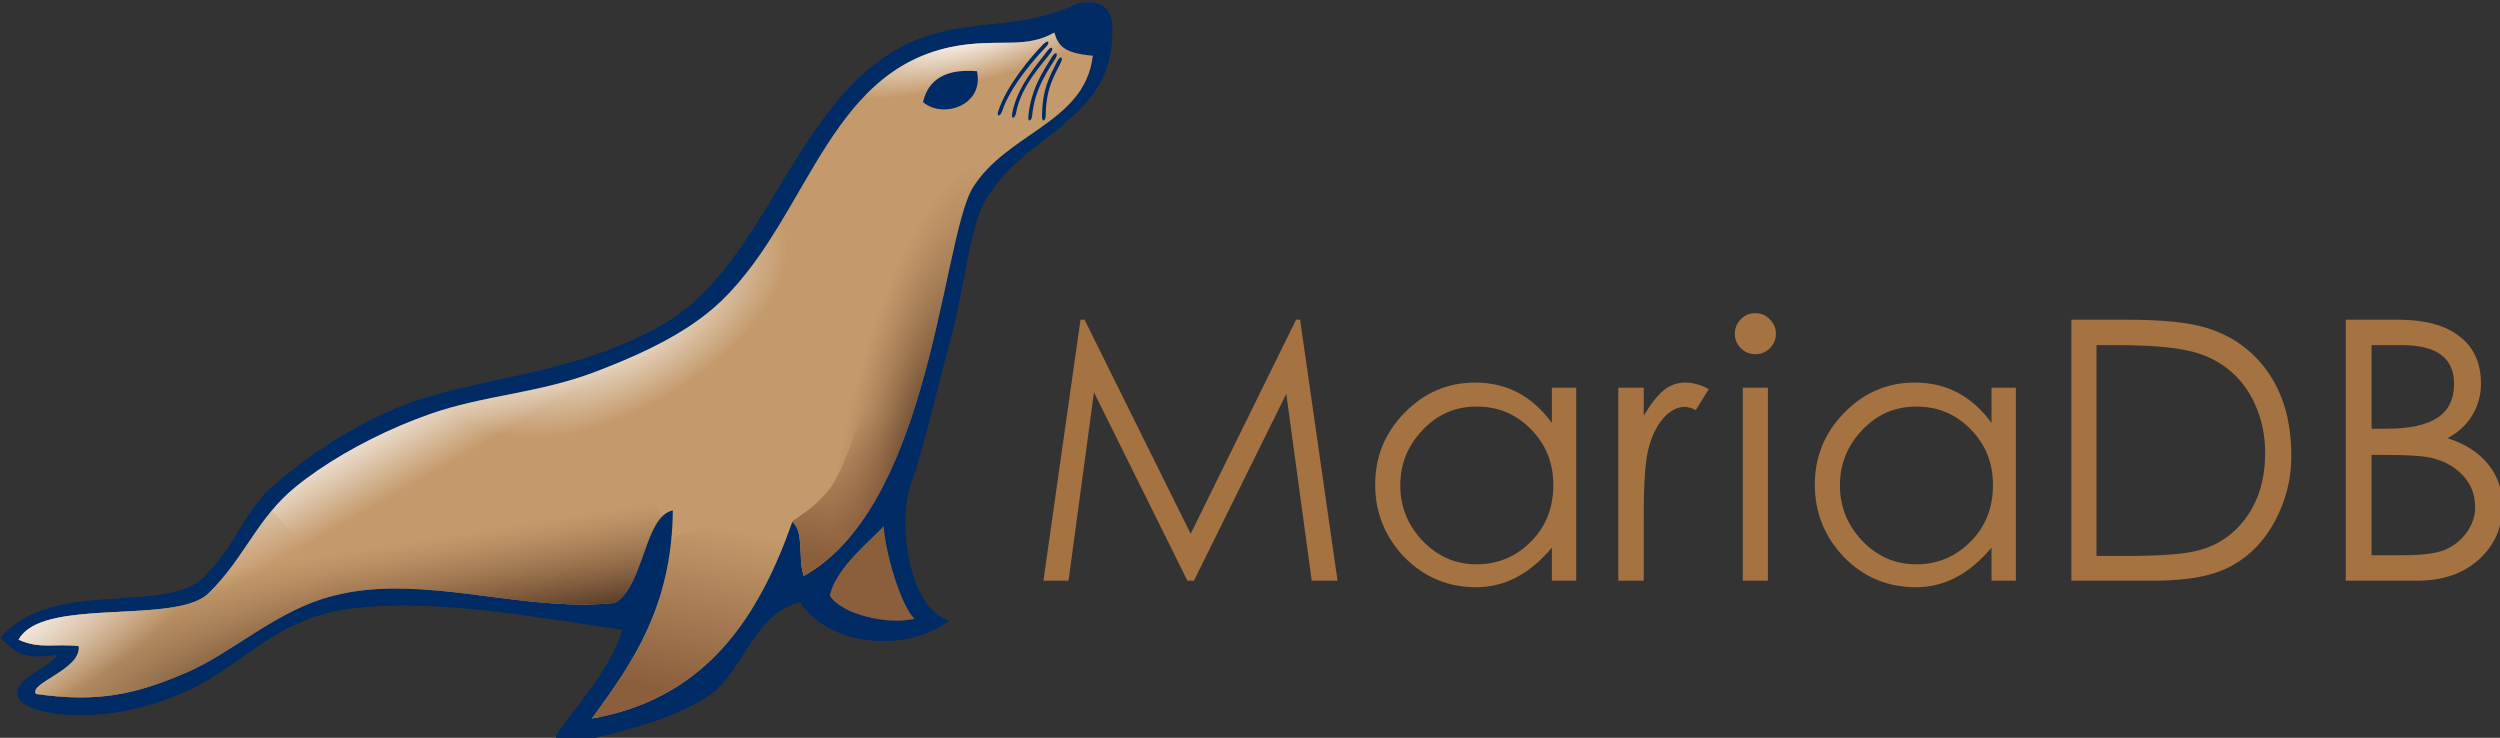 <?xml version="1.0" encoding="UTF-8" standalone="no"?>
<!-- Created with Inkscape (http://www.inkscape.org/) -->

<svg
   xmlns:dc="http://purl.org/dc/elements/1.1/"
   xmlns:cc="http://creativecommons.org/ns#"
   xmlns:rdf="http://www.w3.org/1999/02/22-rdf-syntax-ns#"
   xmlns:svg="http://www.w3.org/2000/svg"
   xmlns="http://www.w3.org/2000/svg"
   xmlns:xlink="http://www.w3.org/1999/xlink"
   xmlns:sodipodi="http://sodipodi.sourceforge.net/DTD/sodipodi-0.dtd"
   xmlns:inkscape="http://www.inkscape.org/namespaces/inkscape"
   version="1.1"
   width="150"
   height="44.268"
   id="svg2"
   inkscape:version="0.48.2 r9819"
   sodipodi:docname="mariadb-colored.svg">
  <rect width="100%" height="100%" fill="#333333" stroke="none"/>
  <sodipodi:namedview
     pagecolor="#ffffff"
     bordercolor="#666666"
     borderopacity="1"
     objecttolerance="10"
     gridtolerance="10"
     guidetolerance="10"
     inkscape:pageopacity="0"
     inkscape:pageshadow="2"
     inkscape:window-width="1366"
     inkscape:window-height="716"
     id="namedview76"
     showgrid="false"
     fit-margin-top="0"
     fit-margin-left="0"
     fit-margin-right="0"
     fit-margin-bottom="0"
     inkscape:zoom="0.8465583"
     inkscape:cx="202.312"
     inkscape:cy="59.706107"
     inkscape:window-x="-8"
     inkscape:window-y="-8"
     inkscape:window-maximized="1"
     inkscape:current-layer="svg2" />
  <defs
     id="defs4">
    <radialGradient
       cx="341.461"
       cy="3.398"
       r="19.312"
       fx="341.461"
       fy="3.398"
       id="radialGradient4419"
       xlink:href="#linearGradient4033"
       gradientUnits="userSpaceOnUse"
       gradientTransform="matrix(0.108,0.393,-1.445,0.397,378.333,162.038)" />
    <linearGradient
       id="linearGradient4033">
      <stop
         id="stop4035"
         style="stop-color:#ffffff;stop-opacity:1"
         offset="0" />
      <stop
         id="stop4037"
         style="stop-color:#ffffff;stop-opacity:0"
         offset="1" />
    </linearGradient>
    <linearGradient
       x1="304.5"
       y1="111.746"
       x2="309.957"
       y2="84.313"
       id="linearGradient4421"
       xlink:href="#linearGradient3898"
       gradientUnits="userSpaceOnUse"
       gradientTransform="translate(60.274,293.213)" />
    <linearGradient
       id="linearGradient3898">
      <stop
         id="stop3900"
         style="stop-color:#8b5e3c;stop-opacity:1"
         offset="0" />
      <stop
         id="stop3902"
         style="stop-color:#8b5e3c;stop-opacity:0"
         offset="1" />
    </linearGradient>
    <linearGradient
       x1="332.708"
       y1="90.097"
       x2="335.422"
       y2="66.26"
       id="linearGradient4423"
       xlink:href="#linearGradient3913"
       gradientUnits="userSpaceOnUse"
       gradientTransform="translate(60.285,293.213)" />
    <linearGradient
       id="linearGradient3913">
      <stop
         id="stop3915"
         style="stop-color:#8b5e3c;stop-opacity:1"
         offset="0" />
      <stop
         id="stop3917"
         style="stop-color:#8b5e3c;stop-opacity:0"
         offset="1" />
    </linearGradient>
    <linearGradient
       x1="253.812"
       y1="63.156"
       x2="261.312"
       y2="76.328"
       id="linearGradient4425"
       xlink:href="#linearGradient3957"
       gradientUnits="userSpaceOnUse"
       gradientTransform="translate(60.285,293.213)" />
    <linearGradient
       id="linearGradient3957">
      <stop
         id="stop3959"
         style="stop-color:#ffffff;stop-opacity:1"
         offset="0" />
      <stop
         id="stop3961"
         style="stop-color:#ffffff;stop-opacity:0"
         offset="1" />
    </linearGradient>
    <linearGradient
       x1="267.74"
       y1="101.21"
       x2="265.237"
       y2="85.654"
       id="linearGradient4427"
       xlink:href="#linearGradient4005"
       gradientUnits="userSpaceOnUse"
       gradientTransform="translate(60.285,293.213)" />
    <linearGradient
       id="linearGradient4005">
      <stop
         id="stop4007"
         style="stop-color:#543824;stop-opacity:1"
         offset="0" />
      <stop
         id="stop4009"
         style="stop-color:#8b5e3c;stop-opacity:0"
         offset="1" />
    </linearGradient>
    <radialGradient
       cx="343.738"
       cy="56.989"
       r="34.531"
       fx="343.738"
       fy="56.989"
       id="radialGradient4429"
       xlink:href="#linearGradient4054"
       gradientUnits="userSpaceOnUse"
       gradientTransform="matrix(0.294,-1.327,0.372,0.082,280.047,815.827)" />
    <linearGradient
       id="linearGradient4054">
      <stop
         id="stop4056"
         style="stop-color:#543824;stop-opacity:1"
         offset="0" />
      <stop
         id="stop4058"
         style="stop-color:#8b5e3c;stop-opacity:0"
         offset="1" />
    </linearGradient>
    <linearGradient
       x1="195.594"
       y1="96.764"
       x2="248.625"
       y2="96.764"
       id="linearGradient4431"
       xlink:href="#linearGradient4080"
       gradientUnits="userSpaceOnUse"
       gradientTransform="translate(60.285,293.213)" />
    <linearGradient
       id="linearGradient4080">
      <stop
         id="stop4082"
         style="stop-color:#c49a6c;stop-opacity:1"
         offset="0" />
      <stop
         id="stop4084"
         style="stop-color:#c49a6c;stop-opacity:0"
         offset="1" />
    </linearGradient>
    <radialGradient
       cx="197.63"
       cy="91.406"
       r="18.125"
       fx="197.63"
       fy="91.406"
       id="radialGradient4433"
       xlink:href="#linearGradient4020"
       gradientUnits="userSpaceOnUse"
       gradientTransform="matrix(0.37,0.8,-1.886,0.871,351.145,155.152)" />
    <linearGradient
       id="linearGradient4020">
      <stop
         id="stop4022"
         style="stop-color:#ffffff;stop-opacity:1"
         offset="0" />
      <stop
         id="stop4024"
         style="stop-color:#ffffff;stop-opacity:0"
         offset="1" />
    </linearGradient>
    <radialGradient
       cx="246.818"
       cy="20.587"
       r="49.281"
       fx="246.818"
       fy="20.587"
       id="radialGradient4435"
       xlink:href="#linearGradient4093"
       gradientUnits="userSpaceOnUse"
       gradientTransform="matrix(0.155,0.273,-0.536,0.305,325.6,269.42)" />
    <linearGradient
       id="linearGradient4093">
      <stop
         id="stop4095"
         style="stop-color:#ffffff;stop-opacity:1"
         offset="0" />
      <stop
         id="stop4097"
         style="stop-color:#ffffff;stop-opacity:0"
         offset="1" />
    </linearGradient>
  </defs>
  <g
     transform="matrix(0.371,0,0,0.371,-40.186,-175.486)"
     id="layer1">
    <g
       transform="translate(1582.22,194.893)"
       id="g4349">
      <g
         transform="translate(-1726.766,-14.178)"
         id="g4351">
        <g
           id="g4353">
          <path
             d="m 428.822,292.659 c -2.779,0.089 -1.9,0.89 -7.905,2.367 -6.064,1.492 -13.471,1.035 -20.001,3.773 -19.493,8.175 -23.404,36.116 -41.125,46.125 -13.246,7.482 -26.61,8.079 -38.625,11.844 -7.896,2.476 -16.534,7.554 -23.688,13.719 -5.553,4.787 -5.698,8.996 -11.5,15 -6.206,6.422 -24.665,0.109 -33.031,9.938 2.695,2.725 3.877,3.488 9.188,2.781 -1.1,2.084 -7.581,3.84 -6.312,6.906 1.335,3.226 17.005,5.413 31.25,-3.188 6.634,-4.005 11.918,-9.778 22.25,-11.156 13.37,-1.782 28.772,1.143 44.25,3.375 -2.295,6.843 -6.903,11.394 -10.594,16.844 -1.143,1.231 2.296,1.369 6.219,0.625 7.057,-1.745 12.143,-3.15 17.469,-6.25 6.543,-3.809 7.535,-13.574 15.562,-15.688 4.473,6.875 16.639,8.499 24.188,3 -6.624,-1.875 -8.455,-15.975 -6.219,-22.188 2.118,-5.881 4.211,-15.289 6.344,-23.062 2.29,-8.349 3.135,-18.872 5.906,-23.125 4.17,-6.398 8.777,-8.596 12.777,-12.204 4,-3.608 7.661,-7.12 7.541,-15.376 -0.039,-2.659 -1.414,-4.141 -3.943,-4.061 z"
             id="path4355"
             style="fill:#002b64;fill-opacity:1;fill-rule:evenodd;stroke:none"
             inkscape:connector-curvature="0" />
          <path
             d="m 258.701,404.524 c 10.144,1.453 16.313,0 24.459,-3.533 6.931,-3.006 13.625,-9.203 21.81,-11.83 12.021,-3.857 25.203,0.005 38.053,0.775 3.129,0.188 6.238,0.19 9.307,-0.144 4.787,-2.942 4.688,-13.947 9.347,-14.955 -0.137,15.44 -6.467,24.691 -13.087,33.649 13.952,-2.464 22.301,-10.534 27.94,-21.312 1.711,-3.268 3.172,-6.784 4.464,-10.469 1.997,1.533 0.865,6.197 1.869,8.724 9.61,-5.353 15.113,-17.57 18.757,-29.926 4.216,-14.3 5.942,-28.78 8.661,-33.011 2.654,-4.13 6.784,-6.676 10.554,-9.32 4.284,-3.006 8.105,-6.139 8.765,-11.867 -4.518,-0.418 -5.563,-1.463 -6.231,-3.74 -2.262,1.275 -4.342,1.548 -6.692,1.618 -2.039,0.062 -4.279,-0.029 -7.015,0.252 -22.627,2.324 -25.502,27.263 -40.005,41.401 -1.055,1.028 -2.196,1.987 -3.402,2.887 -5.079,3.785 -11.31,6.49 -17.04,8.68 -9.275,3.544 -18.093,3.796 -26.795,6.855 -6.388,2.245 -12.879,5.502 -18.126,9.093 -1.312,0.897 -2.548,1.816 -3.685,2.746 -3.079,2.519 -5.1,5.314 -7.055,8.189 -2.016,2.963 -3.963,6.011 -6.931,8.923 -4.808,4.721 -22.774,1.377 -29.099,5.755 -0.705,0.487 -1.265,1.072 -1.646,1.774 3.451,1.568 5.756,0.606 9.726,1.045 0.521,3.767 -8.191,6.006 -6.903,7.741 z"
             id="path4357"
             style="fill:#c49a6c;stroke:none"
             inkscape:connector-curvature="0" />
          <path
             d="m 395.785,377.384 c 0.27,4.322 2.779,12.897 4.994,14.981 -4.338,1.055 -11.811,-0.688 -13.728,-3.748 0.985,-4.418 6.111,-8.457 8.734,-11.233 z"
             id="path4359"
             style="fill:#8b5e3c;fill-rule:evenodd"
             inkscape:connector-curvature="0" />
          <path
             d="m 423.378,297.557 c -2.262,1.275 -4.338,1.555 -6.688,1.625 -2.039,0.062 -4.295,-0.031 -7.031,0.25 -8.424,0.865 -14.12,4.872 -18.688,10.281 l 16.375,21.906 c 0.972,-4.19 1.87,-7.464 2.938,-9.125 2.654,-4.13 6.793,-6.668 10.562,-9.312 4.284,-3.006 8.09,-6.147 8.75,-11.875 -4.518,-0.418 -5.551,-1.473 -6.219,-3.75 z"
             id="path4361"
             style="fill:url(#radialGradient4419);fill-opacity:1;fill-rule:evenodd;stroke:none"
             inkscape:connector-curvature="0" />
          <path
             d="m 402.14,308.792 c 3.203,2.781 9.924,0.549 8.723,-4.984 -4.977,-0.412 -7.86,1.277 -8.723,4.984 z"
             id="path4363"
             style="fill:#002b64;fill-rule:evenodd"
             inkscape:connector-curvature="0" />
          <path
             d="m 424.471,302.326 c -0.852,1.787 -2.483,4.091 -2.483,8.64 -0.007,0.781 -0.593,1.316 -0.603,0.112 0.044,-4.446 1.221,-6.368 2.471,-8.894 0.581,-1.035 0.931,-0.608 0.615,0.142 z"
             id="path4365"
             style="fill:#002b64"
             inkscape:connector-curvature="0" />
          <path
             d="m 423.613,301.653 c -1.005,1.705 -3.425,4.815 -3.825,9.347 -0.074,0.777 -0.706,1.258 -0.61,0.057 0.436,-4.424 2.37,-7.193 3.838,-9.6 0.666,-0.979 0.979,-0.523 0.597,0.196 z"
             id="path4367"
             style="fill:#002b64"
             inkscape:connector-curvature="0" />
          <path
             d="m 422.831,300.761 c -1.145,1.614 -4.87,5.349 -5.649,9.832 -0.14,0.767 -0.81,1.195 -0.613,0.006 0.806,-4.373 4.017,-7.81 5.682,-10.083 0.746,-0.921 1.019,-0.44 0.58,0.245 z"
             id="path4369"
             style="fill:#002b64"
             inkscape:connector-curvature="0" />
          <path
             d="m 422.133,299.766 c -1.36,1.437 -5.801,6.2 -7.201,10.528 -0.248,0.74 -0.971,1.07 -0.608,-0.08 1.412,-4.216 5.301,-8.757 7.269,-10.773 0.869,-0.807 1.071,-0.292 0.54,0.325 z"
             id="path4371"
             style="fill:#002b64"
             inkscape:connector-curvature="0" />
          <path
             d="m 366.32,377.968 c -3.816,0.829 -4.779,0.74 -4.981,2.48 -0.202,1.74 -0.489,3.396 -0.849,4.979 -0.72,3.166 -1.732,6.04 -2.946,8.713 -2.427,5.346 -5.658,9.888 -8.958,14.354 13.952,-2.464 22.299,-10.534 27.938,-21.312 1.696,-3.24 3.154,-6.724 4.438,-10.375 -0.308,-0.734 -0.84,-0.759 -3.062,-1.062 -3.336,0.115 -7.772,1.397 -11.578,2.224 z"
             id="path4373"
             style="fill:url(#linearGradient4421);fill-opacity:1;stroke:none"
             inkscape:connector-curvature="0" />
          <path
             d="m 410.441,322.245 c -1.009,0.237 -5.463,1.067 -9.188,4.469 -3.758,3.433 -3.966,14.958 -5.562,21.156 -1.607,6.24 -6.058,20.04 -8.469,23.219 -2.41,3.179 -4.467,4.211 -6.25,5.531 0.05,0.052 0.079,0.126 0.125,0.188 1.854,1.614 0.795,6.143 1.781,8.625 9.61,-5.353 15.106,-17.581 18.75,-29.938 4.216,-14.3 5.937,-28.769 8.656,-33 0.054,-0.084 0.101,-0.168 0.156,-0.25 z"
             id="path4375"
             style="fill:url(#linearGradient4423);fill-opacity:1;fill-rule:evenodd;stroke:none"
             inkscape:connector-curvature="0" />
          <path
             d="m 369.066,341.37 c -0.892,0.825 -1.821,1.604 -2.812,2.344 -4.852,3.616 -10.737,6.237 -16.25,8.375 -0.009,0.003 -0.022,-0.003 -0.031,0 -0.25,0.097 -0.501,0.218 -0.75,0.312 -0.58,0.222 -1.142,0.428 -1.719,0.625 -0.031,0.01 -0.063,0.021 -0.094,0.031 -0.545,0.185 -1.114,0.365 -1.656,0.531 -0.041,0.013 -0.084,0.019 -0.125,0.031 -1.104,0.336 -2.188,0.632 -3.281,0.906 -2.269,0.569 -4.522,1.026 -6.75,1.469 -4.456,0.886 -8.836,1.721 -13.188,3.25 -6.388,2.245 -12.878,5.503 -18.125,9.094 -1.312,0.897 -2.55,1.82 -3.688,2.75 -3.079,2.519 -5.076,5.312 -7.031,8.188 -2.016,2.963 -3.97,6.026 -6.938,8.938 -0.377,0.37 -0.848,0.69 -1.375,0.969 l 0.031,0.031 70.344,-29.812 11.906,6.906 13.75,-19 -12.219,-5.938 z"
             id="path4377"
             style="fill:url(#linearGradient4425);fill-opacity:1;stroke:none"
             inkscape:connector-curvature="0" />
          <path
             d="m 340.097,367.307 c -9.798,0.112 -24.741,0.694 -36.719,1.688 -0.971,0.691 -1.915,1.385 -2.781,2.094 -3.079,2.519 -5.076,5.312 -7.031,8.188 -2.016,2.963 -3.97,6.026 -6.938,8.938 -4.808,4.721 -22.769,1.372 -29.094,5.75 -0.705,0.487 -1.275,1.079 -1.656,1.781 3.451,1.568 5.749,0.592 9.719,1.031 0.521,3.767 -8.194,6.015 -6.906,7.75 10.144,1.453 16.323,0.002 24.469,-3.531 6.931,-3.006 13.627,-9.217 21.812,-11.844 12.021,-3.857 25.212,0.011 38.062,0.781 3.129,0.188 6.212,0.209 9.281,-0.125 4.039,-2.482 4.625,-10.698 7.5,-13.812 -0.643,-2.5 -2.542,-5.243 -7.156,-7.406 -1.768,-0.829 -3.938,-1.237 -6.406,-1.281 -1.666,-0.03 -3.75,-0.028 -6.156,0 z"
             id="path4379"
             style="fill:url(#linearGradient4427);fill-opacity:1;fill-rule:evenodd;stroke:none"
             inkscape:connector-curvature="0" />
          <path
             d="m 390.566,310.213 c -7.453,9.096 -11.966,21.91 -20.906,30.625 -1.055,1.028 -2.2,1.975 -3.406,2.875 -5.079,3.785 -11.301,6.497 -17.031,8.688 -0.874,0.334 -1.759,0.626 -2.625,0.906 l 43.594,25.969 c 5.294,-6.23 8.842,-14.98 11.438,-23.781 4.216,-14.3 5.937,-28.769 8.656,-33 1.452,-2.259 3.341,-4.039 5.375,-5.625 l -25.094,-6.656 z"
             id="path4381"
             style="fill:url(#radialGradient4429);fill-opacity:1;fill-rule:evenodd;stroke:none"
             inkscape:connector-curvature="0" />
          <path
             d="m 296.816,374.87 c -1.199,1.431 -2.228,2.904 -3.25,4.406 -2.016,2.963 -3.97,6.026 -6.938,8.938 -4.808,4.721 -22.769,1.372 -29.094,5.75 -0.705,0.487 -1.275,1.079 -1.656,1.781 3.451,1.568 5.749,0.592 9.719,1.031 0.521,3.767 -8.194,6.015 -6.906,7.75 10.144,1.453 16.323,0.002 24.469,-3.531 6.931,-3.006 13.627,-9.217 21.812,-11.844 1.3,-0.417 2.613,-0.719 3.938,-0.969 l -12.094,-13.312 z"
             id="path4383"
             style="fill:url(#linearGradient4431);fill-opacity:1;stroke:none"
             inkscape:connector-curvature="0" />
          <path
             d="m 285.878,388.776 c -5.672,3.848 -22.303,1.006 -28.344,5.188 -0.705,0.487 -1.275,1.079 -1.656,1.781 3.451,1.568 5.749,0.592 9.719,1.031 0.521,3.767 -8.194,6.015 -6.906,7.75 10.144,1.453 16.323,0.002 24.469,-3.531 2.986,-1.295 5.933,-3.186 8.969,-5.125 l -6.25,-7.094 z"
             id="path4385"
             style="fill:url(#radialGradient4433);fill-opacity:1;fill-rule:evenodd;stroke:none"
             inkscape:connector-curvature="0" />
          <path
             d="m 395.691,305.088 c -10.868,8.706 -15.229,25.219 -26.031,35.75 -1.055,1.028 -2.2,1.975 -3.406,2.875 -5.079,3.785 -11.301,6.497 -17.031,8.688 -9.275,3.544 -18.11,3.785 -26.812,6.844 -2.773,0.975 -5.548,2.168 -8.25,3.469 l 13.781,25.562 c 5.019,0.599 10.087,1.356 15.094,1.656 1.804,0.108 3.588,0.138 5.375,0.094 l 7.469,-5.281 c 1.716,-4.193 2.725,-9.238 5.812,-9.906 -0.019,2.154 -0.193,4.165 -0.438,6.094 l 41.469,-29.406 c 3.434,-12.924 5.095,-25.192 7.562,-29.031 0.714,-1.111 1.546,-2.117 2.438,-3.031 l -17.031,-14.375 z"
             id="path4387"
             style="fill:url(#radialGradient4435);fill-opacity:1;stroke:none"
             inkscape:connector-curvature="0" />
        </g>
      </g>
      <g
         id="g4389"
         style="fill:#000000;fill-opacity:1">
        <g
           transform="translate(1.263,0)"
           id="g4391"
           style="font-size:58.792px;font-style:normal;font-variant:normal;font-weight:normal;font-stretch:normal;text-align:start;line-height:100%;writing-mode:lr-tb;text-anchor:start;fill:#a57242;fill-opacity:1;stroke:none;font-family:STHeiti;-inkscape-font-specification:STHeiti">
          <path
             d="m -1149.148,340.809 0,31.219 -3.939,0 0,-5.35 c -3.567,4.272 -7.643,6.408 -12.229,6.408 -4.586,0 -8.466,-1.627 -11.641,-4.88 -3.135,-3.292 -4.703,-7.192 -4.703,-11.7 0,-4.547 1.587,-8.427 4.762,-11.641 3.175,-3.253 6.977,-4.88 11.406,-4.88 5.095,3e-5 9.23,2.175 12.405,6.526 l 0,-5.703 3.939,0 m -3.704,15.756 c 0,-3.567 -1.195,-6.565 -3.586,-8.995 -2.391,-2.469 -5.33,-3.704 -8.819,-3.704 -3.449,3e-5 -6.369,1.274 -8.76,3.821 -2.391,2.508 -3.586,5.487 -3.586,8.936 0,3.449 1.215,6.448 3.645,8.995 2.43,2.508 5.33,3.763 8.701,3.763 3.41,10e-6 6.33,-1.215 8.76,-3.645 2.43,-2.43 3.645,-5.487 3.645,-9.172"
             id="path4393"
             style="fill:#a57242;fill-opacity:1"
             inkscape:connector-curvature="0" />
        </g>
        <g
           transform="translate(0.505,0)"
           id="g4395"
           style="font-size:58.792px;font-style:normal;font-variant:normal;font-weight:normal;font-stretch:normal;text-align:start;line-height:100%;writing-mode:lr-tb;text-anchor:start;fill:#a57242;fill-opacity:1;stroke:none;font-family:STHeiti;-inkscape-font-specification:STHeiti">
          <path
             d="m -1139.412,372.027 0,-42.213 8.76,0 c 5.997,4e-5 10.386,0.451 13.169,1.352 2.822,0.862 5.252,2.254 7.29,4.174 2.038,1.881 3.606,4.194 4.703,6.937 1.097,2.744 1.646,5.958 1.646,9.642 0,3.645 -0.862,7.094 -2.587,10.347 -1.685,3.214 -3.998,5.644 -6.938,7.29 -2.9,1.646 -7.094,2.469 -12.581,2.469 l -13.463,0 m 4.057,-3.998 4.88,0 c 5.095,1e-5 8.78,-0.255 11.053,-0.764 2.312,-0.51 4.331,-1.509 6.056,-2.998 1.725,-1.529 3.038,-3.371 3.939,-5.526 0.901,-2.156 1.352,-4.625 1.352,-7.408 0,-2.783 -0.529,-5.35 -1.587,-7.702 -1.019,-2.352 -2.489,-4.292 -4.409,-5.82 -1.921,-1.529 -4.194,-2.548 -6.82,-3.057 -2.587,-0.549 -6.408,-0.823 -11.464,-0.823 l -2.998,0 0,34.099"
             id="path4397"
             style="fill:#a57242;fill-opacity:1"
             inkscape:connector-curvature="0" />
        </g>
        <g
           transform="translate(0.505,0)"
           id="g4399"
           style="font-size:58.792px;font-style:normal;font-variant:normal;font-weight:normal;font-stretch:normal;text-align:start;line-height:100%;writing-mode:lr-tb;text-anchor:start;fill:#a57242;fill-opacity:1;stroke:none;font-family:STHeiti;-inkscape-font-specification:STHeiti">
          <path
             d="m -1193.843,332.107 c 0,-0.901 0.314,-1.685 0.941,-2.352 0.666,-0.666 1.45,-0.999 2.352,-0.999 0.941,5e-5 1.725,0.333 2.352,0.999 0.666,0.627 1,1.411 1,2.352 0,0.902 -0.333,1.685 -1,2.352 -0.627,0.627 -1.411,0.941 -2.352,0.941 -0.901,4e-5 -1.685,-0.333 -2.352,-0.999 -0.627,-0.666 -0.941,-1.431 -0.941,-2.293 m 1.293,8.701 4.057,0 0,31.219 -4.057,0 0,-31.219"
             id="path4401"
             style="fill:#a57242;fill-opacity:1"
             inkscape:connector-curvature="0" />
        </g>
        <g
           id="g4403"
           style="font-size:58.792px;font-style:normal;font-variant:normal;font-weight:normal;font-stretch:normal;text-align:start;line-height:100%;writing-mode:lr-tb;text-anchor:start;fill:#a57242;fill-opacity:1;stroke:none;font-family:STHeiti;-inkscape-font-specification:STHeiti">
          <path
             d="m -1305.153,372.027 5.997,-42.213 0.647,0 17.167,34.628 17.05,-34.628 0.647,0 6.056,42.213 -4.174,0 -4.115,-30.219 -14.933,30.219 -1.058,0 -15.11,-30.454 -4.115,30.454 -4.057,0"
             id="path4405"
             style="fill:#a57242;fill-opacity:1"
             inkscape:connector-curvature="0" />
        </g>
        <g
           transform="translate(-0.253,0)"
           id="g4407"
           style="font-size:58.792px;font-style:normal;font-variant:normal;font-weight:normal;font-stretch:normal;text-align:start;line-height:100%;writing-mode:lr-tb;text-anchor:start;fill:#a57242;fill-opacity:1;stroke:none;font-family:STHeiti;-inkscape-font-specification:STHeiti">
          <path
             d="m -1218.734,340.809 0,31.219 -3.939,0 0,-5.35 c -3.567,4.272 -7.643,6.408 -12.229,6.408 -4.586,0 -8.466,-1.627 -11.641,-4.88 -3.136,-3.292 -4.703,-7.192 -4.703,-11.7 0,-4.547 1.587,-8.427 4.762,-11.641 3.175,-3.253 6.977,-4.88 11.406,-4.88 5.095,3e-5 9.23,2.175 12.405,6.526 l 0,-5.703 3.939,0 m -3.704,15.756 c -10e-5,-3.567 -1.196,-6.565 -3.586,-8.995 -2.391,-2.469 -5.33,-3.704 -8.819,-3.704 -3.449,3e-5 -6.369,1.274 -8.76,3.821 -2.391,2.508 -3.586,5.487 -3.586,8.936 0,3.449 1.215,6.448 3.645,8.995 2.43,2.508 5.33,3.763 8.701,3.763 3.41,10e-6 6.33,-1.215 8.76,-3.645 2.43,-2.43 3.645,-5.487 3.645,-9.172"
             id="path4409"
             style="fill:#a57242;fill-opacity:1"
             inkscape:connector-curvature="0" />
        </g>
        <g
           transform="translate(-1.01,0)"
           id="g4411"
           style="font-size:58.792px;font-style:normal;font-variant:normal;font-weight:normal;font-stretch:normal;text-align:start;line-height:100%;writing-mode:lr-tb;text-anchor:start;fill:#a57242;fill-opacity:1;stroke:none;font-family:STHeiti;-inkscape-font-specification:STHeiti">
          <path
             d="m -1211.174,340.809 4.115,0 0,4.527 c 1.097,-1.842 2.156,-3.194 3.175,-4.057 1.058,-0.862 2.215,-1.293 3.469,-1.293 1.293,3e-5 2.587,0.353 3.88,1.058 l -2.116,3.41 c -0.588,-0.353 -1.195,-0.529 -1.823,-0.529 -1.215,3e-5 -2.371,0.627 -3.469,1.881 -1.058,1.254 -1.842,2.881 -2.352,4.88 -0.51,1.96 -0.764,5.546 -0.764,10.759 l 0,10.583 -4.115,0 0,-31.219"
             id="path4413"
             style="fill:#a57242;fill-opacity:1"
             inkscape:connector-curvature="0" />
        </g>
        <g
           transform="translate(1.01,0)"
           id="g4415"
           style="font-size:58.792px;font-style:normal;font-variant:normal;font-weight:normal;font-stretch:normal;text-align:start;line-height:100%;writing-mode:lr-tb;text-anchor:start;fill:#a57242;fill-opacity:1;stroke:none;font-family:STHeiti;-inkscape-font-specification:STHeiti">
          <path
             d="m -1095.545,329.815 8.348,0 c 4.429,4e-5 7.78,0.902 10.053,2.704 2.312,1.764 3.469,4.311 3.469,7.643 0,1.842 -0.47,3.547 -1.411,5.115 -0.901,1.529 -2.234,2.763 -3.998,3.704 2.9,0.941 5.095,2.352 6.585,4.233 1.528,1.881 2.293,4.115 2.293,6.702 -1e-4,3.488 -1.274,6.389 -3.821,8.701 -2.548,2.273 -5.84,3.41 -9.877,3.41 l -11.641,0 0,-42.213 m 4.174,4.115 0,13.522 2.41,0 c 3.684,3e-5 6.428,-0.588 8.231,-1.764 1.803,-1.176 2.704,-3.018 2.704,-5.526 0,-4.155 -2.822,-6.232 -8.466,-6.232 l -4.88,0 m 0,17.755 0,16.227 5.232,0 c 3.018,0 5.232,-0.294 6.643,-0.882 1.45,-0.627 2.626,-1.568 3.528,-2.822 0.901,-1.293 1.352,-2.606 1.352,-3.939 0,-1.333 -0.255,-2.508 -0.764,-3.528 -0.51,-1.019 -1.274,-1.921 -2.293,-2.704 -0.98,-0.784 -2.175,-1.372 -3.586,-1.764 -1.372,-0.392 -3.959,-0.588 -7.761,-0.588 l -2.352,0"
             id="path4417"
             style="fill:#a57242;fill-opacity:1"
             inkscape:connector-curvature="0" />
        </g>
      </g>
    </g>
  </g>
</svg>
